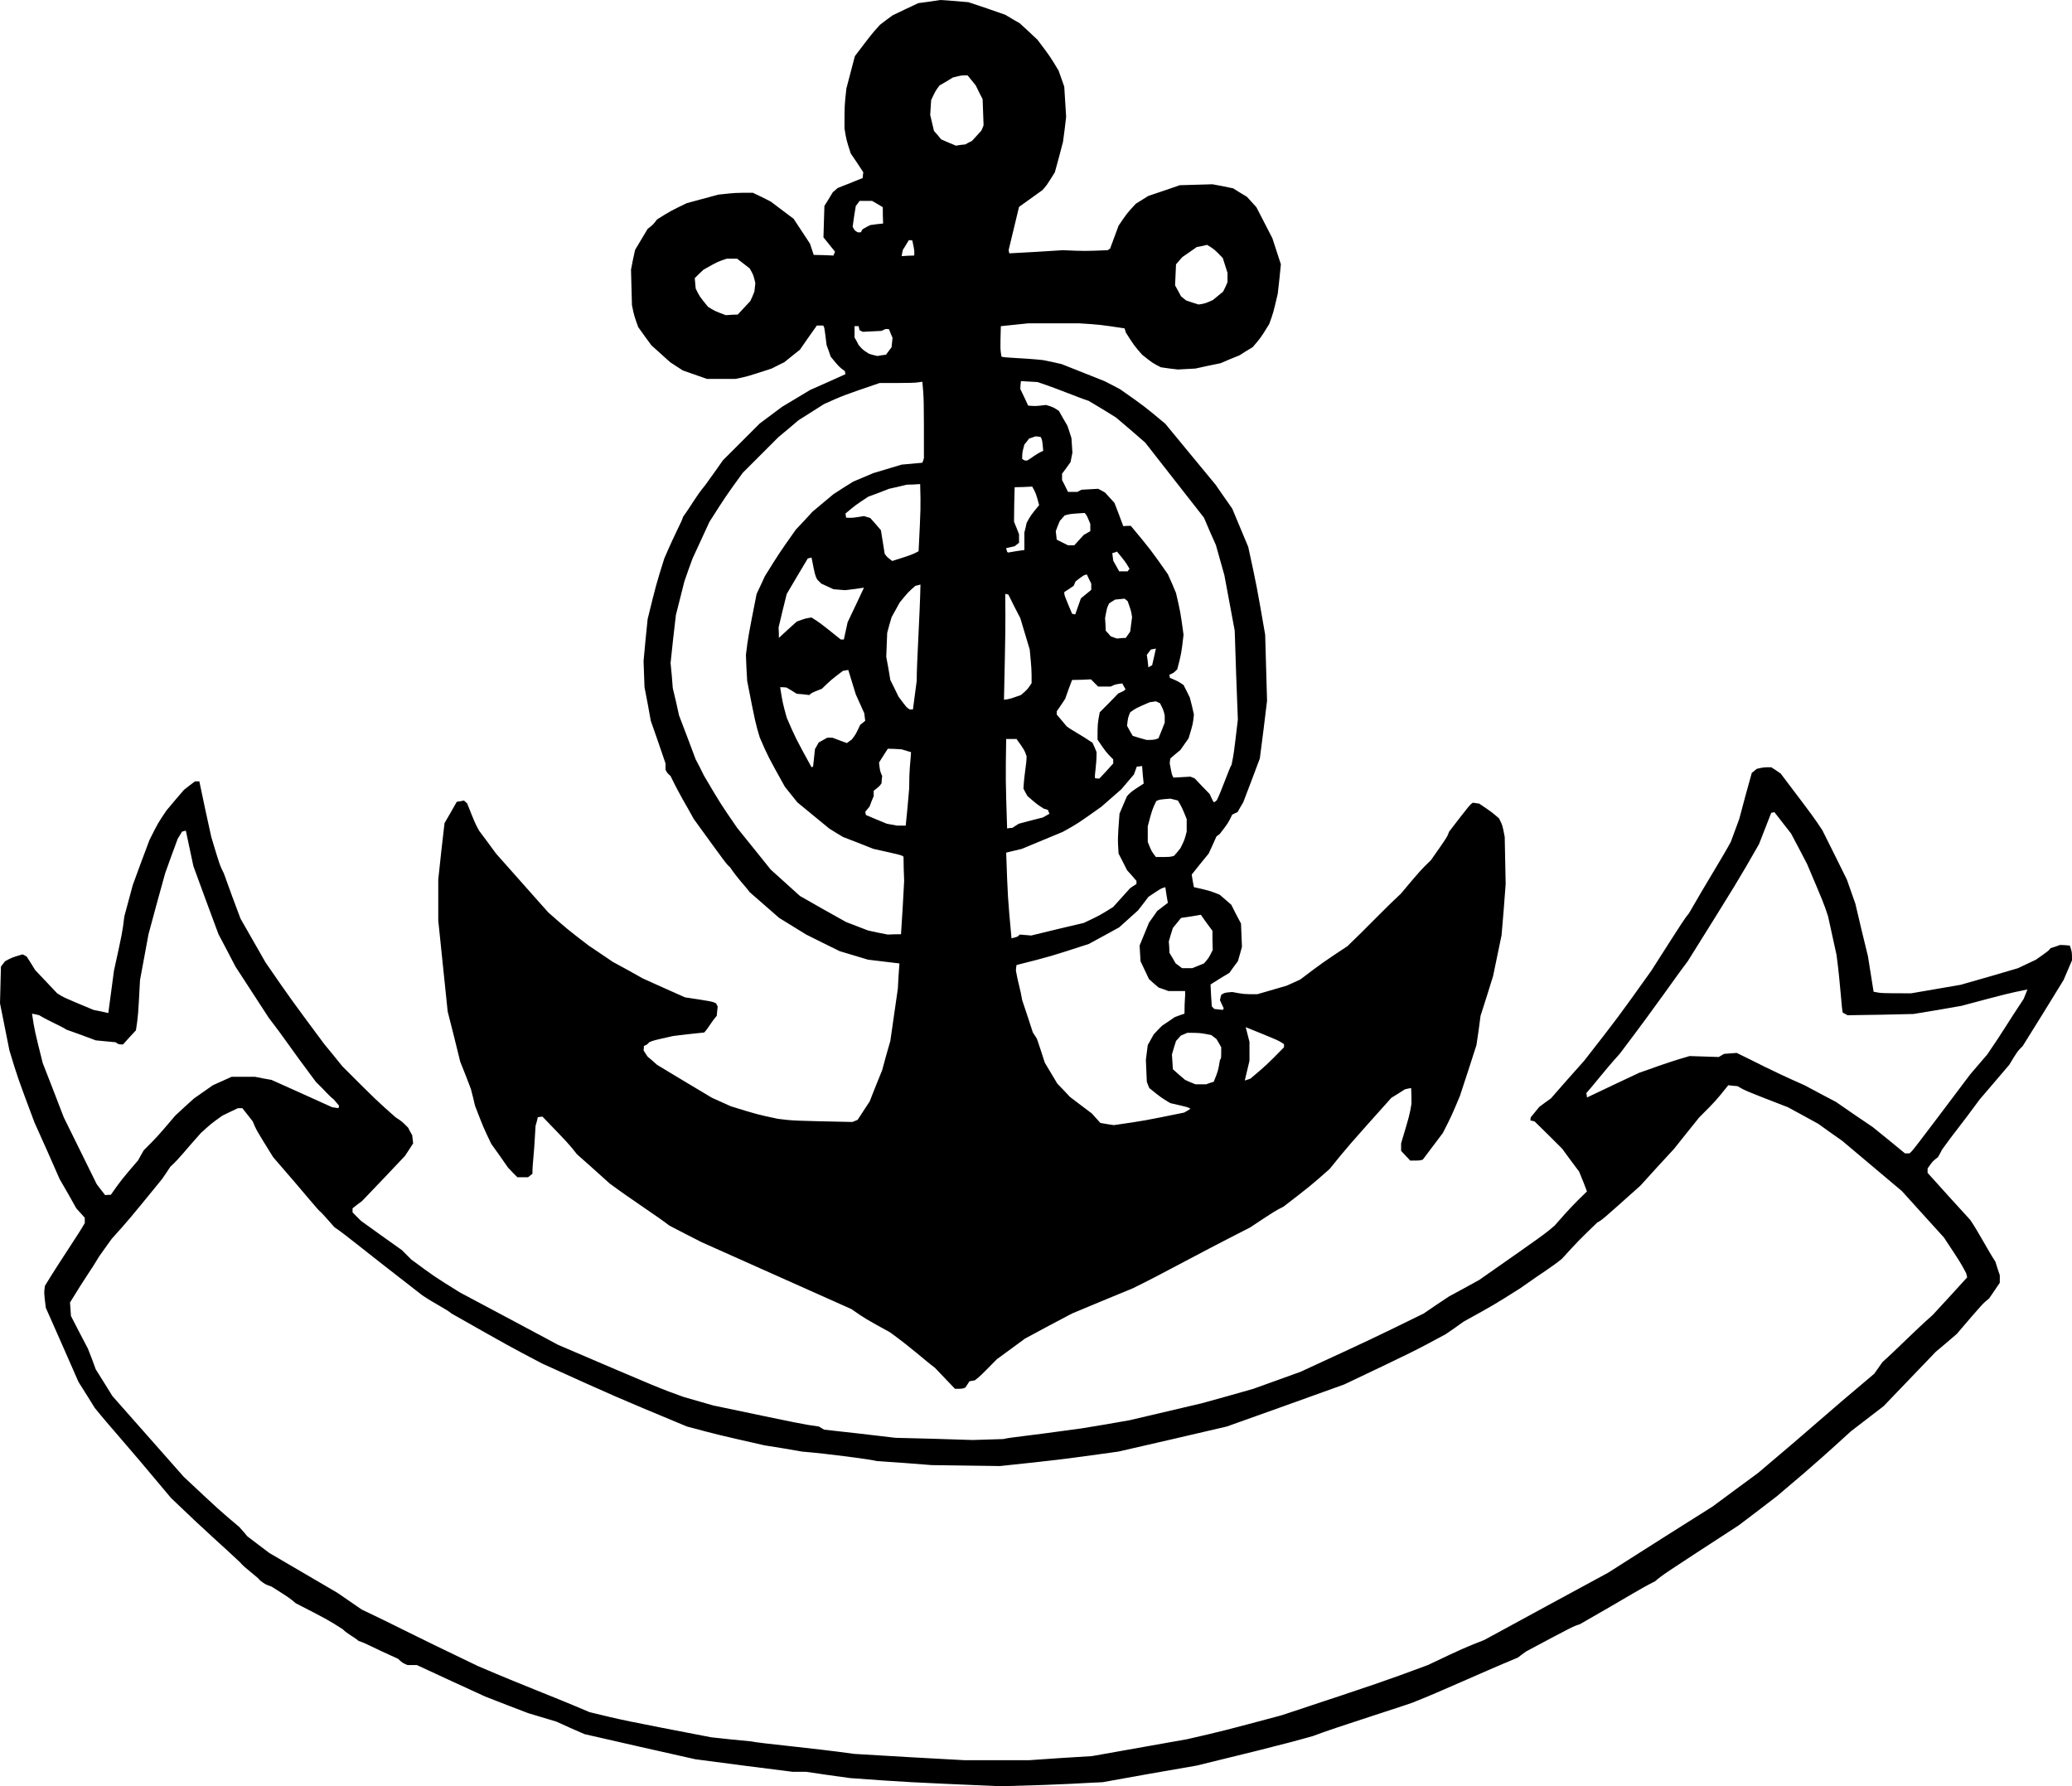 <?xml version="1.0" encoding="utf-8"?>
<!-- Generator: Adobe Illustrator 21.1.0, SVG Export Plug-In . SVG Version: 6.00 Build 0)  -->
<svg version="1.1" id="Nauc" xmlns="http://www.w3.org/2000/svg" xmlns:xlink="http://www.w3.org/1999/xlink" x="0px" y="0px"
	 viewBox="0 0 475.2 409.68" enable-background="new 0 0 475.2 409.68" xml:space="preserve">
<g>
	<path fill-rule="evenodd" clip-rule="evenodd" d="M229.536,409.68c-21.6-0.936-21.6-0.936-34.56-1.872
		c-3.312-0.432-6.696-0.936-10.08-1.44c-1.008,0-2.016,0-3.096,0c-7.416-0.936-14.832-1.872-22.32-2.88
		c-8.424-1.872-16.92-3.816-25.416-5.76c-2.16-0.936-4.32-1.872-6.48-2.88c-2.16-0.648-4.32-1.296-6.48-1.944
		c-3.24-1.224-6.552-2.52-9.864-3.816c-5.184-2.376-10.368-4.752-15.624-7.2c-0.72,0-1.44,0-2.16,0
		c-1.152-0.504-1.152-0.504-2.16-1.44c-6.48-2.88-6.912-3.384-9.072-4.104c-0.72-0.72-2.664-1.656-3.6-2.664
		c-3.384-2.16-3.384-2.16-10.8-5.976c-1.44-1.224-1.44-1.224-5.544-3.816c-1.44-0.504-1.44-0.504-2.664-1.44
		c-0.432-0.72-3.6-2.88-4.536-4.104c-4.32-4.104-6.696-5.976-15.84-14.76c-11.52-13.824-13.464-15.696-17.496-20.664
		c-1.224-1.944-2.448-3.96-3.744-5.976c-2.448-5.616-4.968-11.304-7.488-16.992c-0.432-3.384-0.432-3.384-0.216-5.04
		c3.816-6.264,7.704-11.808,9.144-14.4c0-0.36,0-0.792,0-1.224c-0.648-0.72-1.296-1.44-1.944-2.16
		c-1.224-2.232-2.52-4.464-3.816-6.696c-1.872-4.32-3.816-8.64-5.76-12.96c-3.888-10.368-3.888-10.368-5.76-16.56
		c-0.72-3.6-1.44-7.2-2.16-10.8c0.072-2.808,0.144-5.616,0.216-8.424c0.288-0.36,0.576-0.792,0.936-1.224
		c1.584-0.864,1.584-0.864,4.032-1.584c0.288,0.144,0.576,0.288,0.936,0.504c0.648,1.008,1.296,2.016,1.944,3.096
		c1.656,1.728,3.312,3.528,5.04,5.328c1.44,0.936,1.44,0.936,8.352,3.816c1.08,0.216,2.232,0.432,3.384,0.72
		c0.432-3.24,0.864-6.48,1.296-9.72c1.944-8.856,1.944-8.856,2.376-12.456c0.648-2.376,1.296-4.752,1.944-7.2
		c1.224-3.384,2.52-6.84,3.816-10.296c1.944-3.888,1.944-3.888,3.888-6.768c1.296-1.584,2.664-3.168,4.032-4.752
		c0.792-0.648,1.656-1.296,2.52-1.944c0.288,0,0.648,0,1.008,0c0.864,4.248,1.8,8.496,2.736,12.744
		c1.944,6.48,1.944,6.48,2.88,8.352c1.224,3.456,2.52,6.912,3.816,10.368c1.872,3.312,3.816,6.696,5.76,10.08
		c5.76,8.352,5.76,8.352,13.464,18.72c1.368,1.656,2.736,3.312,4.104,5.04c7.92,7.92,7.92,7.92,12.24,11.736
		c1.44,0.936,1.44,0.936,2.88,2.376c0.288,0.576,0.576,1.152,0.936,1.728c0.072,0.576,0.144,1.224,0.216,1.872
		c-0.576,0.936-1.224,1.872-1.872,2.88c-3.24,3.456-6.552,6.912-9.864,10.368c-0.72,0.504-1.44,1.08-2.16,1.656
		c0,0.288,0,0.576,0,0.936c0.648,0.648,1.296,1.296,1.944,1.944c3.096,2.232,6.192,4.464,9.36,6.696c0.72,0.72,1.44,1.44,2.16,2.16
		c5.256,3.888,5.256,3.888,11.16,7.56c7.488,3.96,14.976,7.992,22.536,12.024c23.544,10.08,23.544,10.08,28.8,11.952
		c2.232,0.648,4.464,1.296,6.768,1.944c20.592,4.32,20.592,4.32,24.192,4.824c0.36,0.216,0.792,0.432,1.224,0.72
		c5.4,0.576,10.872,1.224,16.344,1.872c5.904,0.144,11.808,0.288,17.712,0.504c2.304-0.072,4.608-0.144,6.984-0.216
		c2.376-0.504,4.104-0.504,18-2.448c3.672-0.576,7.344-1.224,11.016-1.872c5.472-1.296,11.016-2.592,16.56-3.888
		c3.888-1.08,7.848-2.16,11.808-3.312c3.6-1.296,7.2-2.592,10.8-3.888c16.56-7.632,16.56-7.632,28.296-13.392
		c1.872-1.296,3.816-2.592,5.76-3.888c2.304-1.224,4.608-2.52,6.984-3.816c15.12-10.584,15.12-10.584,17.28-12.456
		c3.816-4.32,3.816-4.32,7.416-7.848c-0.576-1.512-1.152-3.024-1.8-4.536c-1.296-1.728-2.592-3.456-3.888-5.256
		c-2.088-2.088-4.176-4.176-6.336-6.264c-0.288-0.072-0.576-0.144-0.936-0.216c0-0.216,0-0.432,0.072-0.72
		c0.648-0.792,1.296-1.584,1.944-2.376c0.864-0.648,1.728-1.296,2.664-1.944c2.52-2.88,5.04-5.76,7.632-8.64
		c7.704-9.864,7.704-9.864,15.408-20.664c7.632-11.952,7.632-11.952,8.64-13.176c3.816-6.696,7.632-12.744,9.576-16.344
		c0.648-1.728,1.296-3.456,1.944-5.256c0.936-3.528,1.872-7.056,2.88-10.584c0.36-0.288,0.72-0.576,1.152-0.936
		c1.584-0.36,1.584-0.36,3.312-0.36c0.72,0.432,1.44,0.936,2.16,1.44c7.632,10.08,7.632,10.08,9.576,13.032
		c1.872,3.744,3.744,7.488,5.616,11.304c0.648,1.8,1.296,3.672,1.944,5.544c0.936,3.96,1.872,7.992,2.88,12.024
		c0.432,2.664,0.864,5.4,1.296,8.136c1.728,0.36,1.728,0.36,8.64,0.36c3.744-0.648,7.488-1.296,11.304-1.944
		c4.392-1.224,8.784-2.52,13.176-3.816c1.368-0.648,2.736-1.296,4.104-1.944c2.88-2.016,2.88-2.016,3.384-2.664
		c0.72-0.216,1.44-0.432,2.16-0.72c0.72,0,1.44,0.072,2.232,0.144c0.504,1.44,0.504,1.44,0.504,3.384
		c-0.648,1.512-1.296,3.024-1.944,4.536c-3.096,5.04-6.192,10.08-9.36,15.12c-1.224,1.224-1.224,1.224-3.096,4.32
		c-2.232,2.592-4.464,5.256-6.768,7.92c-4.752,6.48-5.76,7.488-8.64,11.52c-0.288,0.576-0.576,1.152-0.936,1.728
		c-1.224,0.936-1.224,0.936-2.376,2.592c0,0.288,0,0.648,0,1.008c3.24,3.6,6.48,7.2,9.792,10.8c1.944,2.88,3.888,6.696,5.76,9.576
		c0.288,1.008,0.648,2.016,1.008,3.096c0,0.576,0,1.152,0,1.728c-0.792,1.152-1.584,2.376-2.448,3.6
		c-1.44,1.152-1.44,1.152-7.416,8.136c-1.584,1.368-3.168,2.736-4.824,4.104c-3.96,4.104-7.92,8.28-11.952,12.456
		c-2.448,1.872-4.968,3.816-7.488,5.76c-10.8,9.864-12.24,10.8-16.992,14.904c-2.88,2.232-5.832,4.464-8.784,6.696
		c-17.496,11.376-17.496,11.376-19.152,12.816c-3.888,1.944-5.04,2.88-17.28,9.864c-1.44,0.432-1.44,0.432-12.24,6.192
		c-0.648,0.432-1.296,0.936-1.944,1.44c-9.36,3.888-17.496,7.704-23.544,10.08c-0.216,0.288-18.72,6.048-23.472,7.92
		c-1.944,0.504-2.88,1.008-26.64,6.768c-7.2,1.224-14.4,2.52-21.6,3.816C247.536,408.96,246.096,409.248,229.536,409.68
		L229.536,409.68z M221.184,403.704c-8.352-0.432-16.776-0.936-25.2-1.44c-10.368-1.44-21.384-2.376-23.76-2.88
		c-3.024-0.288-6.048-0.576-9.144-0.936c-20.16-3.888-20.16-3.888-27.864-5.76c-9.072-3.888-14.4-5.76-25.632-10.584
		c-16.128-7.704-19.44-9.576-26.64-12.96c-1.8-1.224-3.672-2.52-5.544-3.816c-5.184-3.024-10.368-6.048-15.624-9.144
		c-1.656-1.224-3.312-2.52-5.04-3.816c-0.576-0.72-1.224-1.44-1.872-2.16c-4.608-3.888-4.608-3.888-12.744-11.52
		c-5.4-6.12-10.872-12.312-16.344-18.504c-1.224-2.016-2.52-4.032-3.816-6.12c-0.576-1.584-1.152-3.168-1.8-4.752
		c-1.296-2.448-2.592-4.968-3.888-7.488c-0.072-1.008-0.144-2.016-0.216-3.096c3.816-6.264,4.824-7.416,6.696-10.584
		c0.936-1.296,1.872-2.664,2.88-4.032c3.888-4.32,3.888-4.32,11.52-13.68c0.648-0.936,1.296-1.872,1.944-2.88
		c2.16-1.944,3.096-3.384,6.984-7.704c2.376-2.16,2.376-2.16,4.896-3.96c1.152-0.576,2.376-1.152,3.6-1.728c0.288,0,0.648,0,1.008,0
		c0.792,1.008,1.584,2.016,2.376,3.024c0.792,1.944,0.792,1.944,4.68,8.208c7.92,9.072,10.296,12.24,11.016,12.672
		c1.008,1.08,2.016,2.232,3.024,3.384c2.88,1.944,4.896,3.816,20.16,15.624c2.736,1.872,5.544,3.168,6.696,4.176
		c13.464,7.632,13.464,7.632,20.88,11.52c16.848,7.632,16.848,7.632,33.12,14.4c6.984,1.872,6.984,1.872,17.784,4.32
		c2.88,0.432,5.76,0.936,8.64,1.44c5.544,0.432,16.344,1.872,17.064,2.16c4.176,0.288,8.424,0.576,12.672,0.936
		c5.184,0.072,10.368,0.144,15.624,0.216c13.68-1.44,13.68-1.44,27.144-3.312c8.28-1.872,16.56-3.816,24.912-5.76
		c8.928-3.168,17.928-6.408,26.928-9.648c16.056-7.632,16.056-7.632,23.256-11.52c1.368-0.936,2.736-1.872,4.104-2.88
		c6.912-3.816,6.912-3.816,12.96-7.632c5.472-3.888,7.2-4.824,9.576-6.768c3.816-4.176,3.816-4.176,8.136-8.352
		c1.008-0.504,1.008-0.504,9.864-8.424c2.52-2.808,5.112-5.616,7.704-8.424c1.872-2.376,3.816-4.752,5.76-7.2
		c3.816-3.816,3.816-3.816,6.696-7.416c0.72,0.072,1.44,0.144,2.16,0.216c1.656,1.008,1.656,1.008,11.52,4.824
		c2.304,1.224,4.608,2.52,6.984,3.816c1.8,1.296,3.6,2.592,5.472,3.888c4.536,3.816,9.072,7.632,13.68,11.52
		c3.168,3.528,6.408,7.056,9.648,10.656c3.816,5.76,3.816,5.76,5.112,8.208c0.072,0.288,0.144,0.576,0.216,0.936
		c-2.592,2.88-5.256,5.76-7.92,8.64c-4.32,3.816-8.28,7.92-11.52,10.8c-0.576,0.864-1.224,1.728-1.872,2.664
		c-12.528,10.512-12.96,11.232-26.64,22.752c-3.456,2.52-6.912,5.112-10.44,7.704c-7.992,5.04-15.984,10.08-23.976,15.192
		c-9.432,5.112-18.864,10.224-28.368,15.408c-4.752,1.872-4.752,1.872-12.96,5.76c-10.296,3.816-10.296,3.816-33.552,11.52
		c-13.464,3.6-13.464,3.6-21.6,5.472c-7.272,1.296-14.544,2.592-21.888,3.888c-4.752,0.288-9.576,0.576-14.4,0.936
		C231.12,403.704,226.152,403.704,221.184,403.704L221.184,403.704z M219.024,318.528c-1.512-1.584-3.024-3.168-4.608-4.824
		c-2.592-1.944-5.04-4.32-10.296-8.136c-5.76-3.168-5.76-3.168-8.856-5.328c-11.448-5.112-22.896-10.224-34.344-15.336
		c-2.448-1.224-4.896-2.52-7.416-3.816c-2.448-1.944-8.424-5.76-13.68-9.648c-2.448-2.232-4.968-4.464-7.488-6.696
		c-1.872-2.376-1.872-2.376-7.92-8.64c-0.36,0-0.72,0.072-1.08,0.144c-0.144,0.648-0.288,1.296-0.504,1.944
		c-0.432,8.136-0.72,8.352-0.72,11.016c-0.288,0.216-0.648,0.504-1.008,0.792c-0.792,0-1.584,0-2.448,0
		c-0.72-0.72-1.44-1.44-2.16-2.232c-1.224-1.8-2.52-3.6-3.816-5.4c-1.8-3.744-1.8-3.744-3.744-8.784
		c-0.288-1.224-0.576-2.52-0.936-3.816c-0.792-2.088-1.584-4.176-2.448-6.264c-0.936-3.816-1.872-7.632-2.88-11.52
		c-0.72-6.912-1.44-13.896-2.16-20.88c0-3.096,0-6.192,0-9.36c0.432-4.32,0.936-8.64,1.44-12.96c0.936-1.584,1.872-3.24,2.808-4.896
		c0.504-0.072,1.08-0.144,1.656-0.288c0.216,0.216,0.432,0.432,0.72,0.648c1.8,4.536,1.8,4.536,2.736,6.264
		c1.296,1.728,2.592,3.456,3.888,5.256c3.96,4.464,7.92,8.928,11.952,13.464c4.32,3.816,4.32,3.816,9.288,7.632
		c1.8,1.224,3.672,2.448,5.544,3.744c2.304,1.224,4.608,2.52,6.912,3.816c3.168,1.44,6.408,2.88,9.648,4.32
		c6.192,0.936,6.192,0.936,7.128,1.368c0.072,0.216,0.216,0.432,0.36,0.72c-0.072,0.72-0.144,1.44-0.216,2.16
		c-1.44,1.656-1.944,2.88-2.88,3.816c-2.304,0.216-4.68,0.504-7.056,0.792c-4.536,1.008-4.536,1.008-5.544,1.44
		c-0.432,0.504-0.432,0.504-1.224,0.864c0,0.288,0,0.648-0.072,1.008c0.288,0.432,0.576,0.936,0.936,1.44
		c0.72,0.576,1.44,1.224,2.16,1.872c4.176,2.52,8.352,5.04,12.6,7.56c1.44,0.648,2.88,1.296,4.32,1.944
		c6.048,1.872,6.048,1.872,10.8,2.88c3.384,0.432,3.384,0.432,17.064,0.72c0.36-0.144,0.792-0.288,1.224-0.504
		c0.864-1.368,1.8-2.736,2.736-4.176c0.936-2.376,1.872-4.752,2.88-7.2c0.576-2.232,1.224-4.464,1.872-6.696
		c0.576-3.96,1.152-7.992,1.728-12.024c0.072-1.872,0.216-3.816,0.36-5.76c-2.376-0.288-4.752-0.576-7.2-0.864
		c-2.16-0.648-4.32-1.296-6.48-1.944c-2.52-1.224-5.112-2.52-7.704-3.816c-2.016-1.224-4.104-2.52-6.192-3.816
		c-2.232-1.944-4.464-3.888-6.768-5.904c-1.152-1.584-2.592-2.88-4.536-5.76c-0.72-0.576-0.72-0.576-8.28-11.016
		c-1.944-3.6-2.88-4.824-5.328-9.864c-0.792-0.72-0.792-0.72-1.152-1.44c0-0.432,0-0.936,0-1.44c-1.08-3.24-2.232-6.48-3.384-9.792
		c-0.432-2.52-0.936-5.112-1.44-7.704c-0.072-1.944-0.144-3.96-0.216-5.976c0.288-3.168,0.576-6.408,0.936-9.648
		c1.944-7.92,1.944-7.92,3.816-13.896c2.88-6.696,3.888-8.136,4.32-9.576c1.944-2.664,2.88-4.608,5.04-7.2
		c1.368-1.872,2.736-3.816,4.104-5.76c2.808-2.808,5.616-5.616,8.424-8.424c1.656-1.224,3.384-2.52,5.112-3.816
		c2.16-1.296,4.32-2.592,6.48-3.888c2.664-1.152,5.328-2.376,8.064-3.6c0-0.216-0.072-0.432-0.144-0.72
		c-1.296-0.936-1.296-0.936-3.24-3.312c-0.288-0.864-0.576-1.728-0.936-2.664c-0.504-4.104-0.504-4.104-0.792-4.464
		c-0.432,0-0.936,0-1.44,0c-1.296,1.8-2.592,3.672-3.888,5.544c-1.152,0.936-2.376,1.872-3.6,2.88
		c-0.936,0.432-1.872,0.936-2.88,1.44c-5.76,1.872-5.76,1.872-8.352,2.376c-2.16,0-4.32,0-6.48,0
		c-1.8-0.648-3.672-1.296-5.544-1.944c-0.936-0.576-1.872-1.224-2.88-1.872c-1.44-1.296-2.88-2.592-4.32-3.888
		c-1.008-1.368-2.016-2.736-3.024-4.176c-0.936-2.592-0.936-2.592-1.44-5.04c-0.072-2.664-0.144-5.4-0.216-8.136
		c0.288-1.512,0.576-3.024,0.936-4.536c0.936-1.584,1.872-3.168,2.88-4.824c1.224-0.936,1.224-0.936,2.16-2.16
		c3.096-1.944,3.096-1.944,6.84-3.744c2.376-0.648,4.752-1.296,7.2-1.944c3.888-0.432,3.888-0.432,7.92-0.432
		c1.368,0.648,2.736,1.296,4.104,2.016c1.728,1.296,3.456,2.592,5.256,3.96c1.224,1.872,2.448,3.744,3.744,5.688
		c0.288,0.864,0.576,1.728,0.864,2.592c1.512,0,3.024,0.072,4.536,0.144c0.072-0.288,0.216-0.576,0.36-0.864
		c-0.864-1.08-1.728-2.16-2.664-3.312c0.072-2.376,0.144-4.752,0.216-7.2c0.648-1.008,1.296-2.088,1.944-3.168
		c0.36-0.288,0.72-0.576,1.08-0.936c1.872-0.72,3.816-1.512,5.76-2.304c0-0.432,0.072-0.864,0.144-1.296
		c-0.936-1.44-1.872-2.88-2.88-4.32c-1.008-3.096-1.008-3.096-1.44-5.76c0-5.256,0-5.256,0.432-9.144
		c0.648-2.448,1.296-4.896,1.944-7.416c3.816-5.04,3.816-5.04,5.76-7.2c0.936-0.72,1.872-1.44,2.88-2.16
		c1.944-0.936,3.888-1.872,5.904-2.808c1.656-0.216,3.312-0.432,5.04-0.72c2.16,0.144,4.32,0.288,6.48,0.504
		c2.808,0.936,5.616,1.872,8.424,2.88c1.08,0.648,2.16,1.296,3.312,1.944c1.368,1.224,2.736,2.52,4.104,3.816
		c2.88,3.816,2.88,3.816,4.824,7.056c0.432,1.224,0.864,2.448,1.296,3.672c0.144,2.304,0.288,4.608,0.432,6.912
		c-0.216,1.872-0.432,3.816-0.72,5.76c-0.576,2.304-1.224,4.608-1.872,6.984c-1.944,3.096-1.944,3.096-2.88,4.104
		c-1.728,1.224-3.528,2.52-5.328,3.816c-0.792,3.24-1.584,6.552-2.376,9.864c0,0.216,0.072,0.504,0.144,0.792
		c4.032-0.216,8.136-0.432,12.24-0.72c5.04,0.216,5.04,0.216,10.296,0c0.144-0.072,0.36-0.216,0.576-0.36
		c0.648-1.728,1.296-3.456,1.944-5.256c1.944-2.88,1.944-2.88,3.96-5.04c0.936-0.576,1.872-1.152,2.88-1.8
		c2.376-0.792,4.752-1.584,7.2-2.448c2.448-0.072,4.968-0.144,7.488-0.216c1.584,0.288,3.168,0.576,4.752,0.936
		c1.008,0.648,2.088,1.296,3.168,1.944c0.72,0.792,1.44,1.584,2.16,2.376c1.224,2.376,2.448,4.752,3.672,7.128
		c0.648,1.944,1.296,3.96,1.944,5.976c-0.216,2.232-0.432,4.464-0.72,6.768c-1.008,4.32-1.008,4.32-1.944,6.912
		c-1.944,3.168-1.944,3.168-3.816,5.328c-1.008,0.576-2.016,1.224-3.024,1.872c-1.44,0.576-2.88,1.152-4.32,1.8
		c-1.872,0.36-3.816,0.792-5.76,1.224c-1.296,0.072-2.664,0.144-4.032,0.216c-1.296-0.144-2.592-0.288-3.888-0.504
		c-1.872-0.936-1.872-0.936-4.32-2.88c-1.872-2.16-1.872-2.16-3.744-5.112c-0.072-0.288-0.144-0.576-0.288-0.936
		c-5.76-0.864-5.76-0.864-10.368-1.152c-3.888,0-7.776,0-11.736,0c-2.088,0.216-4.176,0.432-6.264,0.648
		c-0.144,5.256-0.144,5.256,0.144,6.984c0.576,0.288,4.68,0.288,9.504,0.792c1.44,0.288,2.88,0.576,4.32,0.936
		c3.24,1.296,6.48,2.592,9.792,3.888c1.152,0.576,2.376,1.224,3.6,1.872c5.544,3.888,5.544,3.888,10.368,7.92
		c3.816,4.608,7.632,9.288,11.52,13.968c1.224,1.8,2.52,3.6,3.816,5.472c1.224,2.88,2.448,5.832,3.672,8.784
		c1.944,8.928,1.944,8.928,3.888,20.16c0.144,5.04,0.288,10.08,0.432,15.12c-0.504,4.392-1.08,8.784-1.656,13.248
		c-1.224,3.312-2.52,6.696-3.816,10.08c-0.432,0.72-0.864,1.44-1.296,2.232c-0.36,0.144-0.792,0.36-1.224,0.576
		c-0.936,1.944-0.936,1.944-2.88,4.464c-0.216,0.144-0.432,0.288-0.72,0.504c-0.576,1.296-1.152,2.592-1.8,3.96
		c-1.296,1.584-2.592,3.168-3.888,4.824c0.144,0.936,0.288,1.872,0.504,2.88c3.528,0.792,3.528,0.792,5.904,1.728
		c0.864,0.72,1.728,1.512,2.664,2.304c0.72,1.44,1.44,2.88,2.232,4.32c0.072,1.728,0.144,3.528,0.216,5.328
		c-0.288,1.08-0.576,2.16-0.936,3.312c-0.648,0.864-1.296,1.728-1.944,2.664c-1.44,0.864-2.88,1.728-4.32,2.664
		c0.072,1.656,0.144,3.312,0.288,5.04c0.144,0.144,0.36,0.36,0.576,0.576c0.648,0.072,1.296,0.144,1.944,0.216
		c0.072-0.072,0.144-0.216,0.216-0.36c-0.288-0.576-0.576-1.224-0.864-1.872c0.072-0.36,0.144-0.792,0.288-1.224
		c0.792-0.504,0.792-0.504,2.52-0.648c2.664,0.504,2.664,0.504,5.76,0.504c2.232-0.648,4.464-1.296,6.696-1.944
		c1.008-0.432,2.088-0.936,3.168-1.44c5.04-3.816,5.04-3.816,10.8-7.632c4.32-4.104,8.136-8.208,12.24-12.024
		c4.536-5.4,4.536-5.4,6.912-7.704c3.744-5.328,3.744-5.328,4.176-6.552c4.824-6.264,4.824-6.264,5.472-6.624
		c0.432,0.072,0.936,0.144,1.44,0.216c2.88,1.944,2.88,1.944,4.536,3.384c0.792,1.584,0.792,1.584,1.296,4.248
		c0.072,3.6,0.144,7.2,0.216,10.8c-0.288,3.888-0.576,7.776-0.936,11.736c-0.648,3.096-1.296,6.192-1.944,9.36
		c-0.936,3.024-1.872,6.048-2.88,9.144c-0.288,2.232-0.576,4.464-0.936,6.696c-1.224,3.888-2.52,7.776-3.816,11.736
		c-1.944,4.608-1.944,4.608-3.888,8.424c-1.512,2.016-3.024,4.032-4.608,6.12c-0.72,0.216-0.72,0.216-2.88,0.216
		c-0.648-0.72-1.368-1.44-2.088-2.232c0-0.576,0-1.152,0-1.728c1.944-6.48,1.944-6.48,2.376-9.072c0-1.152,0-2.376-0.072-3.6
		c-0.432,0.072-0.936,0.144-1.44,0.288c-1.008,0.648-2.016,1.296-3.096,1.944c-9.864,11.016-9.864,11.016-14.184,16.344
		c-4.32,3.816-4.32,3.816-10.584,8.64c-1.872,0.936-1.872,0.936-7.632,4.752c-15.12,7.704-19.008,10.08-26.928,13.968
		c-4.608,1.872-9.216,3.816-13.896,5.76c-3.6,1.872-7.2,3.816-10.8,5.76c-2.16,1.584-4.32,3.168-6.48,4.752
		c-3.816,3.888-3.816,3.888-5.04,4.824c-0.36,0.072-0.792,0.144-1.224,0.216c-0.288,0.432-0.576,0.936-0.936,1.44
		C220.68,318.528,220.68,318.528,219.024,318.528L219.024,318.528z M24.12,274.104c-0.648-0.792-1.296-1.656-1.944-2.52
		c-2.52-5.112-5.04-10.224-7.56-15.336c-1.584-4.104-3.168-8.28-4.824-12.456c-1.872-7.488-1.872-7.488-2.448-11.304
		c0.504,0.072,1.08,0.216,1.656,0.36c2.376,1.44,4.824,2.376,6.264,3.312c2.232,0.792,4.464,1.584,6.696,2.448
		c1.512,0.144,3.024,0.288,4.536,0.432c0.72,0.504,0.72,0.504,1.728,0.504c0.936-1.08,1.944-2.16,2.952-3.24
		c0.504-3.312,0.504-3.312,0.936-11.52c0.648-3.456,1.296-6.984,1.944-10.512c1.224-4.608,2.52-9.288,3.816-13.968
		c0.936-2.592,1.872-5.256,2.88-7.92c0.288-0.504,0.648-1.08,1.008-1.656c0.288-0.072,0.576-0.144,0.864-0.216
		c0.576,2.664,1.152,5.4,1.728,8.136c1.872,5.184,3.816,10.368,5.76,15.624c1.296,2.448,2.592,4.896,3.888,7.416
		c2.52,3.888,5.04,7.776,7.632,11.736c3.888,5.04,4.32,6.048,10.8,14.688c2.448,2.376,2.88,3.096,4.104,4.032
		c0.36,0.432,0.792,0.936,1.224,1.44c0,0.144-0.072,0.36-0.144,0.576c-0.432-0.072-0.936-0.144-1.44-0.216
		c-4.608-2.088-9.216-4.176-13.896-6.264c-1.224-0.216-2.52-0.432-3.816-0.72c-1.728,0-3.528,0-5.328,0
		c-1.44,0.648-2.88,1.296-4.32,1.944c-1.44,1.008-2.88,2.016-4.32,3.024c-1.44,1.296-2.88,2.592-4.32,3.96
		c-4.032,4.752-4.032,4.752-7.2,7.92c-0.432,0.72-0.864,1.512-1.296,2.304c-3.888,4.536-3.888,4.536-6.264,7.92
		C24.984,274.032,24.552,274.032,24.12,274.104L24.12,274.104z M436.896,264.528c-2.448-2.016-4.896-4.032-7.416-6.048
		c-2.808-1.872-5.616-3.816-8.424-5.76c-2.376-1.224-4.752-2.52-7.2-3.816c-8.64-3.816-11.016-5.256-15.552-7.416
		c-0.936,0.072-1.872,0.144-2.88,0.216c-0.36,0.216-0.792,0.432-1.224,0.72c-2.232-0.072-4.464-0.144-6.696-0.216
		c-6.48,1.872-8.64,2.88-11.52,3.816c-3.96,1.872-7.992,3.744-12.024,5.688c0-0.288-0.072-0.648-0.144-1.008
		c1.944-2.16,3.816-4.752,7.704-9.072c9.792-12.96,11.736-16.128,15.552-21.168c11.52-18.432,11.52-18.432,16.344-26.856
		c0.936-2.376,1.872-4.752,2.808-7.2c0.216,0,0.432-0.072,0.72-0.144c1.224,1.584,2.52,3.24,3.816,4.896
		c1.224,2.304,2.448,4.608,3.672,6.984c3.888,9.144,3.888,9.144,4.824,12.024c0.648,2.952,1.296,5.904,1.944,8.856
		c0.936,6.984,1.152,12.528,1.44,13.248c0.36,0.144,0.72,0.36,1.08,0.576c5.04-0.072,10.08-0.144,15.12-0.288
		c3.672-0.576,7.344-1.224,11.016-1.872c10.8-2.88,10.8-2.88,15.12-3.744c-0.288,0.72-0.576,1.44-0.864,2.16
		c-4.032,6.048-4.536,7.2-8.352,12.744c-1.296,1.512-2.592,3.024-3.888,4.536c-13.392,17.784-13.392,17.784-13.968,18.144
		C437.616,264.528,437.256,264.528,436.896,264.528L436.896,264.528z M255.456,258.048c-1.008-0.144-2.016-0.288-3.096-0.504
		c-0.648-0.72-1.296-1.44-1.944-2.16c-1.656-1.224-3.312-2.52-5.04-3.816c-0.936-1.008-1.872-2.016-2.88-3.024
		c-0.936-1.584-1.872-3.168-2.88-4.824c-0.576-1.8-1.152-3.6-1.8-5.472c-0.288-0.432-0.576-0.936-0.936-1.44
		c-0.792-2.448-1.584-4.896-2.448-7.416c-0.432-2.664-0.936-3.888-1.44-6.768c0-0.432,0.072-0.864,0.144-1.296
		c7.704-1.944,7.704-1.944,16.56-4.824c2.304-1.224,4.608-2.52,6.984-3.816c1.44-1.296,2.88-2.592,4.32-3.888
		c0.792-1.008,1.584-2.016,2.376-3.096c2.88-1.944,2.88-1.944,3.888-2.232c0.144,1.152,0.36,2.376,0.576,3.6
		c-0.792,0.576-1.584,1.224-2.448,1.872c-0.576,0.864-1.224,1.728-1.872,2.664c-0.72,1.728-1.44,3.456-2.16,5.256
		c0.072,1.152,0.144,2.376,0.216,3.6c0.648,1.368,1.296,2.736,1.944,4.104c0.72,0.648,1.44,1.296,2.232,1.944
		c0.72,0.216,1.44,0.504,2.232,0.792c1.224,0,2.52,0,3.816,0c0.072,1.368-0.144,1.8-0.144,5.184
		c-0.72,0.216-1.44,0.504-2.232,0.792c-0.936,0.648-1.872,1.296-2.88,1.944c-0.648,0.648-1.296,1.296-1.944,2.016
		c-0.432,0.792-0.864,1.584-1.368,2.448c-0.144,1.08-0.288,2.232-0.432,3.384c0.072,1.656,0.144,3.312,0.216,5.04
		c0.144,0.432,0.36,0.936,0.576,1.44c2.664,2.16,2.664,2.16,4.824,3.456c4.104,0.936,4.104,0.936,4.608,1.296
		c-0.432,0.288-0.936,0.576-1.44,0.864C262.44,257.04,262.44,257.04,255.456,258.048L255.456,258.048z M274.176,248.688
		c-0.792-0.288-1.584-0.648-2.376-1.008c-0.936-0.792-1.872-1.584-2.808-2.448c-0.072-1.08-0.144-2.232-0.216-3.384
		c0.288-1.008,0.576-2.016,0.936-3.096c0.36-0.36,0.72-0.792,1.08-1.224c0.504-0.216,1.008-0.432,1.512-0.648
		c2.88,0,2.88,0,5.472,0.504c0.36,0.288,0.792,0.576,1.224,0.936c0.36,0.576,0.72,1.224,1.08,1.872c0,2.592,0,2.592-0.288,2.88
		c-0.432,2.592-0.432,2.592-1.44,5.04c-0.576,0.144-1.152,0.36-1.728,0.576C275.832,248.688,275.04,248.688,274.176,248.688
		L274.176,248.688z M285.48,247.824c0.36-1.512,0.72-3.024,1.08-4.536c0-1.44,0-2.88,0-4.32c-0.288-1.08-0.576-2.232-0.864-3.384
		c7.488,3.024,7.488,3.024,8.784,3.888c0,0.216,0,0.432,0,0.72c-3.96,4.032-3.96,4.032-7.704,7.2
		C286.344,247.536,285.912,247.68,285.48,247.824L285.48,247.824z M271.08,222.048c-0.432-0.36-0.936-0.72-1.44-1.08
		c-0.432-0.792-0.936-1.584-1.44-2.448c0-0.864-0.072-1.728-0.144-2.592c0.288-1.008,0.576-2.016,0.936-3.096
		c0.576-0.72,1.224-1.512,1.872-2.304c1.512-0.216,3.024-0.432,4.536-0.72c0.864,1.224,1.728,2.448,2.664,3.672
		c0,1.44,0,2.88,0.072,4.392c-0.936,1.872-0.936,1.872-2.016,3.096c-0.864,0.36-1.728,0.72-2.664,1.08
		C272.664,222.048,271.872,222.048,271.08,222.048L271.08,222.048z M231.984,215.208c-0.864-9.36-0.864-9.36-1.224-19.656
		c1.152-0.288,2.376-0.576,3.6-0.864c3.096-1.296,6.192-2.592,9.36-3.888c3.384-1.872,3.384-1.872,8.856-5.76
		c1.512-1.296,3.024-2.664,4.608-4.032c0.936-1.08,1.872-2.232,2.88-3.384c0.216-0.576,0.432-1.152,0.648-1.8
		c0.36,0,0.792-0.072,1.224-0.144c0.072,1.296,0.216,2.664,0.36,4.032c-2.88,1.872-2.88,1.872-3.816,2.88
		c-0.576,1.296-1.152,2.664-1.728,4.032c-0.432,5.76-0.432,5.76-0.216,9.144c0.648,1.224,1.296,2.52,1.944,3.816
		c0.72,0.792,1.44,1.584,2.16,2.448c0,0.216,0,0.432,0,0.72c-0.432,0.288-0.936,0.576-1.44,0.936
		c-1.296,1.44-2.592,2.88-3.888,4.32c-3.096,1.944-3.096,1.944-6.768,3.672c-3.96,0.936-7.992,1.872-12.024,2.88
		c-0.864-0.072-1.728-0.144-2.664-0.216C233.424,214.848,233.424,214.848,231.984,215.208L231.984,215.208z M203.616,214.344
		c-1.512-0.288-3.024-0.576-4.536-0.936c-1.656-0.648-3.312-1.296-5.04-1.944c-3.528-1.944-7.056-3.96-10.584-5.976
		c-2.232-2.016-4.464-4.032-6.696-6.048c-2.52-3.168-5.112-6.336-7.704-9.576c-3.816-5.544-3.816-5.544-7.632-12.024
		c-0.576-1.224-1.224-2.448-1.872-3.672c-1.224-3.312-2.52-6.696-3.816-10.08c-0.432-2.088-0.936-4.176-1.44-6.264
		c-0.144-1.872-0.288-3.816-0.504-5.76c0.36-3.672,0.792-7.344,1.224-11.016c0.648-2.52,1.296-5.112,1.944-7.704
		c0.576-1.728,1.224-3.456,1.872-5.256c1.296-2.808,2.592-5.616,3.888-8.424c3.816-5.976,3.816-5.976,7.632-11.232
		c2.736-2.736,5.472-5.472,8.208-8.208c1.512-1.224,3.024-2.52,4.536-3.816c1.944-1.224,3.888-2.448,5.904-3.744
		c4.32-1.944,4.32-1.944,12.744-4.824c7.92,0,7.92,0,9.792-0.288c0.36,3.816,0.36,3.816,0.36,17.496
		c-0.072,0.36-0.216,0.72-0.36,1.08c-1.584,0.144-3.168,0.288-4.752,0.432c-2.16,0.648-4.32,1.296-6.48,1.944
		c-1.512,0.648-3.024,1.296-4.608,1.944c-1.512,0.936-3.024,1.872-4.536,2.88c-1.584,1.296-3.168,2.664-4.824,4.032
		c-1.224,1.368-2.52,2.736-3.816,4.104c-3.816,5.4-3.816,5.4-7.128,10.728c-0.576,1.296-1.224,2.664-1.872,4.032
		c-1.944,9.864-1.944,9.864-2.448,13.968c0.072,1.944,0.144,3.96,0.288,5.976c1.872,9.576,1.872,9.576,2.88,12.96
		c1.872,4.32,1.872,4.32,5.76,11.304c0.936,1.152,1.872,2.376,2.88,3.6c2.376,1.944,4.824,3.96,7.272,5.976
		c1.008,0.648,2.088,1.296,3.168,1.944c2.304,0.864,4.608,1.8,6.984,2.736c6.48,1.44,6.48,1.44,6.912,1.8
		c0,1.8,0.072,3.672,0.144,5.544c-0.216,4.032-0.432,8.136-0.72,12.24C205.632,214.272,204.624,214.272,203.616,214.344
		L203.616,214.344z M265.104,196.56c-1.008-1.296-1.008-1.296-1.872-3.456c0-1.152,0-2.376,0-3.6
		c1.008-3.816,1.008-3.816,1.944-5.76c0.648-0.36,0.648-0.36,3.24-0.576c0.576,0.144,1.152,0.288,1.728,0.432
		c0.936,1.584,0.936,1.584,2.016,4.248c0,0.936,0,1.872,0,2.88c-0.504,1.944-0.504,1.944-1.44,3.816
		c-0.432,0.576-0.936,1.152-1.44,1.728C268.416,196.56,268.416,196.56,265.104,196.56L265.104,196.56z M230.976,190.008
		c-0.36-11.304-0.36-11.304-0.216-20.52c0.792,0,1.584,0,2.376,0c1.8,2.52,1.8,2.52,2.304,3.96c0,1.944-0.504,3.6-0.72,7.416
		c0.288,0.576,0.576,1.152,0.936,1.728c2.16,1.872,2.16,1.872,3.744,2.88c0.288,0.072,0.576,0.144,0.936,0.288
		c0.072,0.288,0.216,0.576,0.36,0.864c-0.504,0.288-1.008,0.576-1.512,0.864c-1.8,0.432-3.672,0.936-5.544,1.44
		c-0.432,0.288-0.936,0.576-1.44,0.936C231.84,189.864,231.408,189.936,230.976,190.008L230.976,190.008z M205.776,189.36
		c-0.792-0.144-1.584-0.288-2.376-0.432c-1.584-0.648-3.168-1.296-4.824-2.016c0-0.216-0.072-0.432-0.144-0.72
		c0.288-0.36,0.648-0.792,1.008-1.224c0.288-0.792,0.576-1.584,0.936-2.376c0-0.36,0-0.792,0-1.224c1.368-1.08,1.368-1.08,1.8-1.728
		c0-0.504,0.072-1.08,0.144-1.656c-0.504-1.152-0.504-1.152-0.72-3.096c0.648-1.008,1.296-2.088,2.016-3.168
		c1.008,0,2.088,0.072,3.168,0.144c0.72,0.216,1.44,0.432,2.16,0.648c-0.144,2.592-0.432,3.6-0.432,8.352
		c-0.216,2.808-0.504,5.616-0.792,8.496C207.072,189.36,206.424,189.36,205.776,189.36L205.776,189.36z M278.28,183.888
		c-0.288-0.576-0.576-1.152-0.864-1.8c-1.152-1.152-2.304-2.376-3.456-3.6c-0.288-0.072-0.576-0.216-0.936-0.36
		c-1.296,0.072-2.592,0.144-3.888,0.216c-0.36-0.576-0.36-0.576-0.864-3.24c0-0.36,0.072-0.72,0.144-1.152
		c0.72-0.648,1.512-1.296,2.304-1.944c0.576-0.864,1.224-1.728,1.872-2.664c1.008-3.312,1.008-3.312,1.224-5.472
		c-0.288-1.296-0.576-2.592-0.936-3.888c-0.432-0.936-0.936-1.872-1.44-2.88c-1.296-0.864-1.296-0.864-3.168-1.656
		c0-0.216,0-0.432-0.072-0.72c0.936-0.36,0.936-0.36,1.8-1.224c0.936-3.6,0.936-3.6,1.44-7.92c-0.72-5.256-0.72-5.256-1.728-9.576
		c-0.576-1.44-1.224-2.88-1.872-4.32c-3.888-5.544-3.888-5.544-8.496-11.088c-0.576,0-1.152,0-1.728,0.072
		c-0.648-1.728-1.296-3.528-2.016-5.328c-0.72-0.792-1.44-1.584-2.16-2.376c-0.504-0.288-1.008-0.576-1.584-0.864
		c-1.224,0.072-2.52,0.144-3.816,0.216c-0.288,0.144-0.576,0.288-0.936,0.504c-0.72,0-1.44,0-2.16,0
		c-0.432-0.864-0.864-1.8-1.368-2.736c0-0.432,0-0.936,0-1.44c0.648-0.864,1.296-1.728,1.944-2.664
		c0.144-0.72,0.288-1.44,0.432-2.16c-0.072-1.08-0.144-2.16-0.216-3.312c-0.288-0.936-0.576-1.872-0.936-2.88
		c-0.648-1.08-1.296-2.232-1.944-3.384c-1.296-0.864-1.296-0.864-2.952-1.368c-2.448,0.288-2.448,0.288-4.104,0.144
		c-0.576-1.224-1.152-2.52-1.8-3.816c0-0.576,0.072-1.152,0.144-1.8c1.224,0.072,2.52,0.144,3.816,0.216
		c5.76,1.944,8.856,3.384,11.736,4.32c2.088,1.224,4.176,2.52,6.264,3.816c2.232,1.872,4.464,3.816,6.696,5.76
		c4.464,5.688,8.928,11.448,13.464,17.208c0.864,2.088,1.8,4.176,2.736,6.264c0.648,2.304,1.296,4.608,1.944,6.912
		c0.792,4.248,1.584,8.496,2.376,12.744c0.216,6.768,0.432,13.536,0.72,20.376c-0.936,7.92-0.936,7.92-1.44,10.368
		c-0.504,0.72-2.376,6.192-3.384,8.136C278.496,184.032,278.496,184.032,278.28,183.888L278.28,183.888z M251.136,178.488
		c-0.144-0.936,0.36-2.664,0.36-5.976c-0.288-0.72-0.576-1.44-0.936-2.16c-2.736-1.872-4.68-2.808-5.904-3.744
		c-0.72-0.864-1.512-1.8-2.304-2.736c0-0.216,0-0.432,0-0.72c0.648-0.936,1.296-1.872,1.944-2.88c0.504-1.44,1.008-2.88,1.584-4.32
		c1.44,0,2.88-0.072,4.32-0.144c0.504,0.504,1.08,1.08,1.656,1.656c0.936,0,1.872,0,2.88,0
		c1.008-0.504,1.008-0.504,2.664-0.72c0.216,0.432,0.432,0.864,0.72,1.296c-0.216,0.36-0.216,0.36-1.656,1.008
		c-1.368,1.44-2.808,2.88-4.248,4.32c-0.504,2.664-0.504,2.664-0.504,6.264c1.944,2.88,1.944,2.88,3.6,4.536
		c0,0.288,0,0.576,0,0.936c-1.008,1.152-2.088,2.304-3.168,3.456C251.856,178.56,251.496,178.56,251.136,178.488L251.136,178.488z
		 M186.12,175.968c-3.744-6.84-3.744-6.84-5.688-11.376c-0.936-3.384-0.936-3.384-1.512-6.984c0.432,0,0.936,0,1.44,0.072
		c0.792,0.432,1.584,0.936,2.376,1.44c0.936,0.072,1.872,0.144,2.88,0.288c0.504-0.504,0.504-0.504,2.88-1.44
		c2.16-2.088,2.16-2.088,4.824-4.104c0.36-0.072,0.792-0.144,1.224-0.216c0.576,1.872,1.152,3.744,1.728,5.616
		c0.648,1.44,1.296,2.88,1.944,4.32c0.072,0.576,0.144,1.152,0.216,1.728c-0.36,0.288-0.72,0.576-1.152,0.936
		c-1.008,2.16-1.008,2.16-1.944,3.384c-0.36,0.216-0.72,0.504-1.08,0.792c-1.08-0.36-2.16-0.792-3.312-1.224
		c-0.36,0-0.792,0-1.224,0c-0.648,0.36-1.296,0.72-1.944,1.08c-0.288,0.504-0.576,1.008-0.864,1.512
		c-0.144,1.296-0.288,2.664-0.432,4.032C186.408,175.824,186.264,175.896,186.12,175.968L186.12,175.968z M262.944,169.704
		c-1.008-0.288-2.088-0.576-3.168-0.936c-0.432-0.72-0.864-1.512-1.296-2.304c0.216-1.872,0.216-1.872,0.72-3.096
		c1.296-0.936,1.296-0.936,4.464-2.304c0.432-0.072,0.936-0.144,1.44-0.216c0.288,0.144,0.576,0.288,0.936,0.432
		c0.792,1.584,0.792,1.584,1.08,2.808c0,0.504,0,1.08,0,1.656c-0.432,1.152-0.936,2.376-1.44,3.6
		C264.6,169.704,264.6,169.704,262.944,169.704L262.944,169.704z M208.656,162.72c-0.72-0.432-0.72-0.432-2.592-2.952
		c-0.576-1.224-1.224-2.52-1.872-3.816c-0.288-1.728-0.576-3.528-0.936-5.328c0.072-1.8,0.144-3.6,0.216-5.472
		c0.288-1.152,0.648-2.376,1.008-3.6c0.576-1.08,1.224-2.232,1.872-3.384c1.944-2.376,1.944-2.376,3.6-3.816
		c0.36-0.072,0.72-0.144,1.152-0.288c-0.144,7.2-0.864,17.784-0.864,22.104c-0.288,2.16-0.576,4.32-0.864,6.552
		C209.16,162.72,208.944,162.72,208.656,162.72L208.656,162.72z M230.256,160.488c0.36-16.56,0.36-16.56,0.288-24.264
		c0.216,0,0.432,0.072,0.72,0.144c0.864,1.8,1.8,3.6,2.736,5.4c0.72,2.376,1.44,4.752,2.16,7.2
		c0.432,4.536,0.432,4.536,0.432,7.704c-0.936,1.44-0.936,1.44-2.448,2.736C231.48,160.344,231.48,160.344,230.256,160.488
		L230.256,160.488z M263.376,153.072c-0.072-0.936-0.216-1.872-0.36-2.88c0.288-0.36,0.576-0.792,0.936-1.224
		c0.36-0.072,0.72-0.144,1.152-0.216c-0.288,1.224-0.576,2.52-0.864,3.816C263.952,152.712,263.664,152.856,263.376,153.072
		L263.376,153.072z M192.816,146.664c-4.752-3.816-4.752-3.816-6.696-5.04c-1.44,0.216-1.44,0.216-3.384,0.936
		c-1.368,1.224-2.736,2.448-4.104,3.744c0-0.792,0-1.584-0.072-2.376c0.576-2.52,1.224-5.112,1.872-7.704
		c1.584-2.664,3.168-5.4,4.824-8.136c0.288-0.072,0.576-0.144,0.864-0.216c0.792,4.032,0.792,4.032,1.296,5.04
		c0.288,0.288,0.576,0.576,0.936,0.936c0.936,0.432,1.872,0.864,2.808,1.296c0.864,0.072,1.728,0.144,2.664,0.216
		c1.44-0.144,2.88-0.36,4.32-0.576c-1.224,2.592-2.448,5.256-3.744,7.92c-0.288,1.296-0.576,2.592-0.864,3.96
		C193.32,146.664,193.104,146.664,192.816,146.664L192.816,146.664z M256.176,146.448c-0.432-0.144-0.936-0.288-1.44-0.504
		c-0.36-0.432-0.72-0.864-1.152-1.296c0-0.936-0.072-1.872-0.144-2.88c0.432-2.376,0.432-2.376,0.936-3.384
		c0.432-0.288,0.864-0.576,1.368-0.864c0.72-0.072,1.44-0.144,2.16-0.216c0.216,0.144,0.432,0.36,0.72,0.576
		c0.792,2.232,0.792,2.232,1.008,3.672c-0.144,1.08-0.288,2.16-0.432,3.312c-0.288,0.432-0.648,0.936-1.008,1.44
		C257.544,146.304,256.896,146.376,256.176,146.448L256.176,146.448z M245.88,140.76c-1.8-4.248-1.8-4.248-1.8-4.968
		c0.72-0.432,1.44-0.936,2.16-1.44c0.144-0.288,0.288-0.648,0.432-1.008c1.872-1.44,1.872-1.44,2.592-1.584
		c0.288,0.648,0.648,1.368,1.008,2.088c0,0.432,0,0.936,0,1.44c-0.792,0.648-1.584,1.296-2.376,1.944
		c-0.432,1.224-0.864,2.448-1.296,3.672C246.384,140.904,246.168,140.832,245.88,140.76L245.88,140.76z M256.68,131.04
		c-0.432-0.792-0.864-1.584-1.368-2.448c-0.072-0.576-0.144-1.152-0.216-1.728c0.36-0.072,0.72-0.216,1.08-0.36
		c1.944,2.376,1.944,2.376,2.88,3.96c-0.144,0.144-0.288,0.36-0.432,0.576C257.976,131.04,257.328,131.04,256.68,131.04
		L256.68,131.04z M204.624,128.664c-1.224-0.936-1.224-0.936-1.728-1.656c-0.288-1.8-0.576-3.6-0.864-5.4
		c-0.792-0.936-1.584-1.872-2.448-2.808c-0.432-0.144-0.936-0.288-1.44-0.432c-2.664,0.432-2.664,0.432-4.104,0.36
		c0-0.288-0.072-0.576-0.144-0.936c2.304-1.944,2.304-1.944,5.256-3.888c1.584-0.576,3.168-1.152,4.752-1.8
		c1.296-0.288,2.664-0.576,4.032-0.936c1.008,0,2.016-0.072,3.096-0.144c0.144,5.328,0.144,5.328-0.36,15.408
		C209.16,127.224,209.16,127.224,204.624,128.664L204.624,128.664z M231.264,126.72c-0.288-0.072-0.288-0.072-0.504-1.008
		c0.648-0.144,1.296-0.288,1.944-0.432c0.288-0.216,0.648-0.504,1.008-0.792c0-0.648,0-1.296,0-1.944
		c-0.36-0.936-0.72-1.872-1.152-2.88c0-2.592,0.072-5.256,0.144-7.92c1.296,0,2.664-0.072,4.032-0.144
		c0.864,1.584,0.864,1.584,1.584,4.248c-1.944,2.376-1.944,2.376-2.88,4.104c-0.144,0.72-0.288,1.44-0.504,2.16
		c0,1.296,0,2.664,0,4.032C233.712,126.288,232.488,126.504,231.264,126.72L231.264,126.72z M244.944,125.064
		c-0.864-0.432-1.728-0.864-2.592-1.296c-0.072-0.648-0.144-1.296-0.216-1.944c0.288-0.792,0.576-1.584,0.936-2.376
		c0.36-0.36,0.72-0.792,1.08-1.224c1.224-0.36,1.224-0.36,4.608-0.576c0.504,0.576,0.504,0.576,1.296,2.52c0,0.504,0,1.08,0,1.656
		c-0.504,0.288-1.008,0.576-1.512,0.864c-0.72,0.792-1.44,1.584-2.16,2.376C245.952,125.064,245.448,125.064,244.944,125.064
		L244.944,125.064z M235.08,105.624c-0.216-0.072-0.432-0.216-0.648-0.36c0-1.44,0-1.44,0.504-3.312
		c0.36-0.432,0.72-0.864,1.08-1.368c0.432-0.144,0.936-0.288,1.44-0.504c0.36,0,0.792,0.072,1.224,0.144
		c0.36,0.72,0.36,0.72,0.576,3.168c-1.8,0.792-2.736,1.728-3.672,2.232C235.44,105.624,235.296,105.624,235.08,105.624
		L235.08,105.624z M201.24,81.648c-0.648-0.144-1.296-0.288-1.944-0.504c-1.44-0.936-1.44-0.936-2.376-2.016
		c-0.288-0.576-0.576-1.152-0.936-1.728c0-0.864,0-1.728,0-2.592c0.288,0,0.576,0,0.936,0c0.072,0.288,0.144,0.576,0.216,0.936
		c0.216,0.072,0.432,0.216,0.72,0.36c1.44-0.072,2.88-0.144,4.32-0.216c1.008-0.504,1.008-0.504,1.728-0.36
		c0.216,0.648,0.504,1.296,0.792,1.944c-0.072,0.72-0.144,1.44-0.216,2.16c-0.432,0.576-0.864,1.152-1.296,1.728
		C202.536,81.432,201.888,81.504,201.24,81.648L201.24,81.648z M166.464,72.288c-2.664-1.008-2.664-1.008-4.104-1.944
		c-1.944-2.376-1.944-2.376-2.808-4.176c-0.072-0.792-0.144-1.584-0.216-2.376c0.648-0.648,1.296-1.296,2.016-1.944
		c3.168-1.8,3.168-1.8,5.328-2.52c0.792,0,1.584,0,2.376,0c0.936,0.72,1.872,1.44,2.88,2.232
		c0.864,1.512,0.864,1.512,1.296,3.384c-0.072,0.648-0.144,1.296-0.216,1.944c-0.288,0.72-0.576,1.44-0.936,2.16
		c-0.936,1.008-1.872,2.016-2.88,3.096C168.336,72.144,167.4,72.216,166.464,72.288L166.464,72.288z M274.896,69.84
		c-0.936-0.288-1.872-0.576-2.88-0.936c-0.36-0.288-0.72-0.576-1.152-0.936c-0.432-0.792-0.864-1.656-1.368-2.52
		c0.072-1.584,0.144-3.168,0.216-4.824c0.432-0.504,0.936-1.08,1.44-1.656c1.08-0.72,2.16-1.512,3.312-2.304
		c0.792-0.144,1.584-0.288,2.376-0.504c1.656,1.008,1.656,1.008,3.6,3.024c0.36,1.08,0.72,2.232,1.08,3.384
		c0,0.72,0,1.44,0,2.16c-0.288,0.72-0.648,1.44-1.008,2.16c-0.792,0.648-1.584,1.296-2.376,1.944
		C276.336,69.624,276.336,69.624,274.896,69.84L274.896,69.84z M206.784,58.752c0.072-0.432,0.144-0.936,0.288-1.44
		c0.432-0.72,0.864-1.44,1.368-2.232c0.216,0,0.504,0,0.792,0.072c0.504,2.376,0.504,2.376,0.432,3.456
		C208.728,58.608,207.792,58.68,206.784,58.752L206.784,58.752z M196.704,53.28c-0.72-0.432-0.72-0.432-1.152-1.296
		c0.216-1.584,0.432-3.168,0.72-4.752c0.288-0.36,0.576-0.72,0.864-1.152c0.936,0,1.872,0,2.88,0
		c0.792,0.432,1.584,0.936,2.448,1.44c0,1.224,0,2.448,0.072,3.744c-0.936,0.072-1.944,0.216-2.952,0.36
		c-0.576,0.288-1.152,0.576-1.728,0.936c-0.144,0.216-0.288,0.432-0.432,0.72C197.208,53.28,196.992,53.28,196.704,53.28
		L196.704,53.28z M219.24,33.408c-1.08-0.432-2.232-0.936-3.384-1.44c-0.504-0.648-1.08-1.296-1.656-1.944
		c-0.288-1.224-0.576-2.448-0.864-3.672c0.072-1.08,0.144-2.232,0.216-3.384c1.008-2.16,1.008-2.16,1.944-3.384
		c1.008-0.576,2.016-1.152,3.024-1.8c1.944-0.504,1.944-0.504,3.384-0.504c0.576,0.72,1.224,1.512,1.872,2.304
		c0.504,1.008,1.008,2.088,1.584,3.168c0.072,1.944,0.144,3.96,0.216,5.976c-0.144,0.36-0.288,0.792-0.504,1.224
		c-0.72,0.792-1.44,1.584-2.16,2.376c-0.504,0.216-1.008,0.504-1.512,0.792C220.68,33.192,219.96,33.264,219.24,33.408
		L219.24,33.408z"/>
</g>
</svg>
